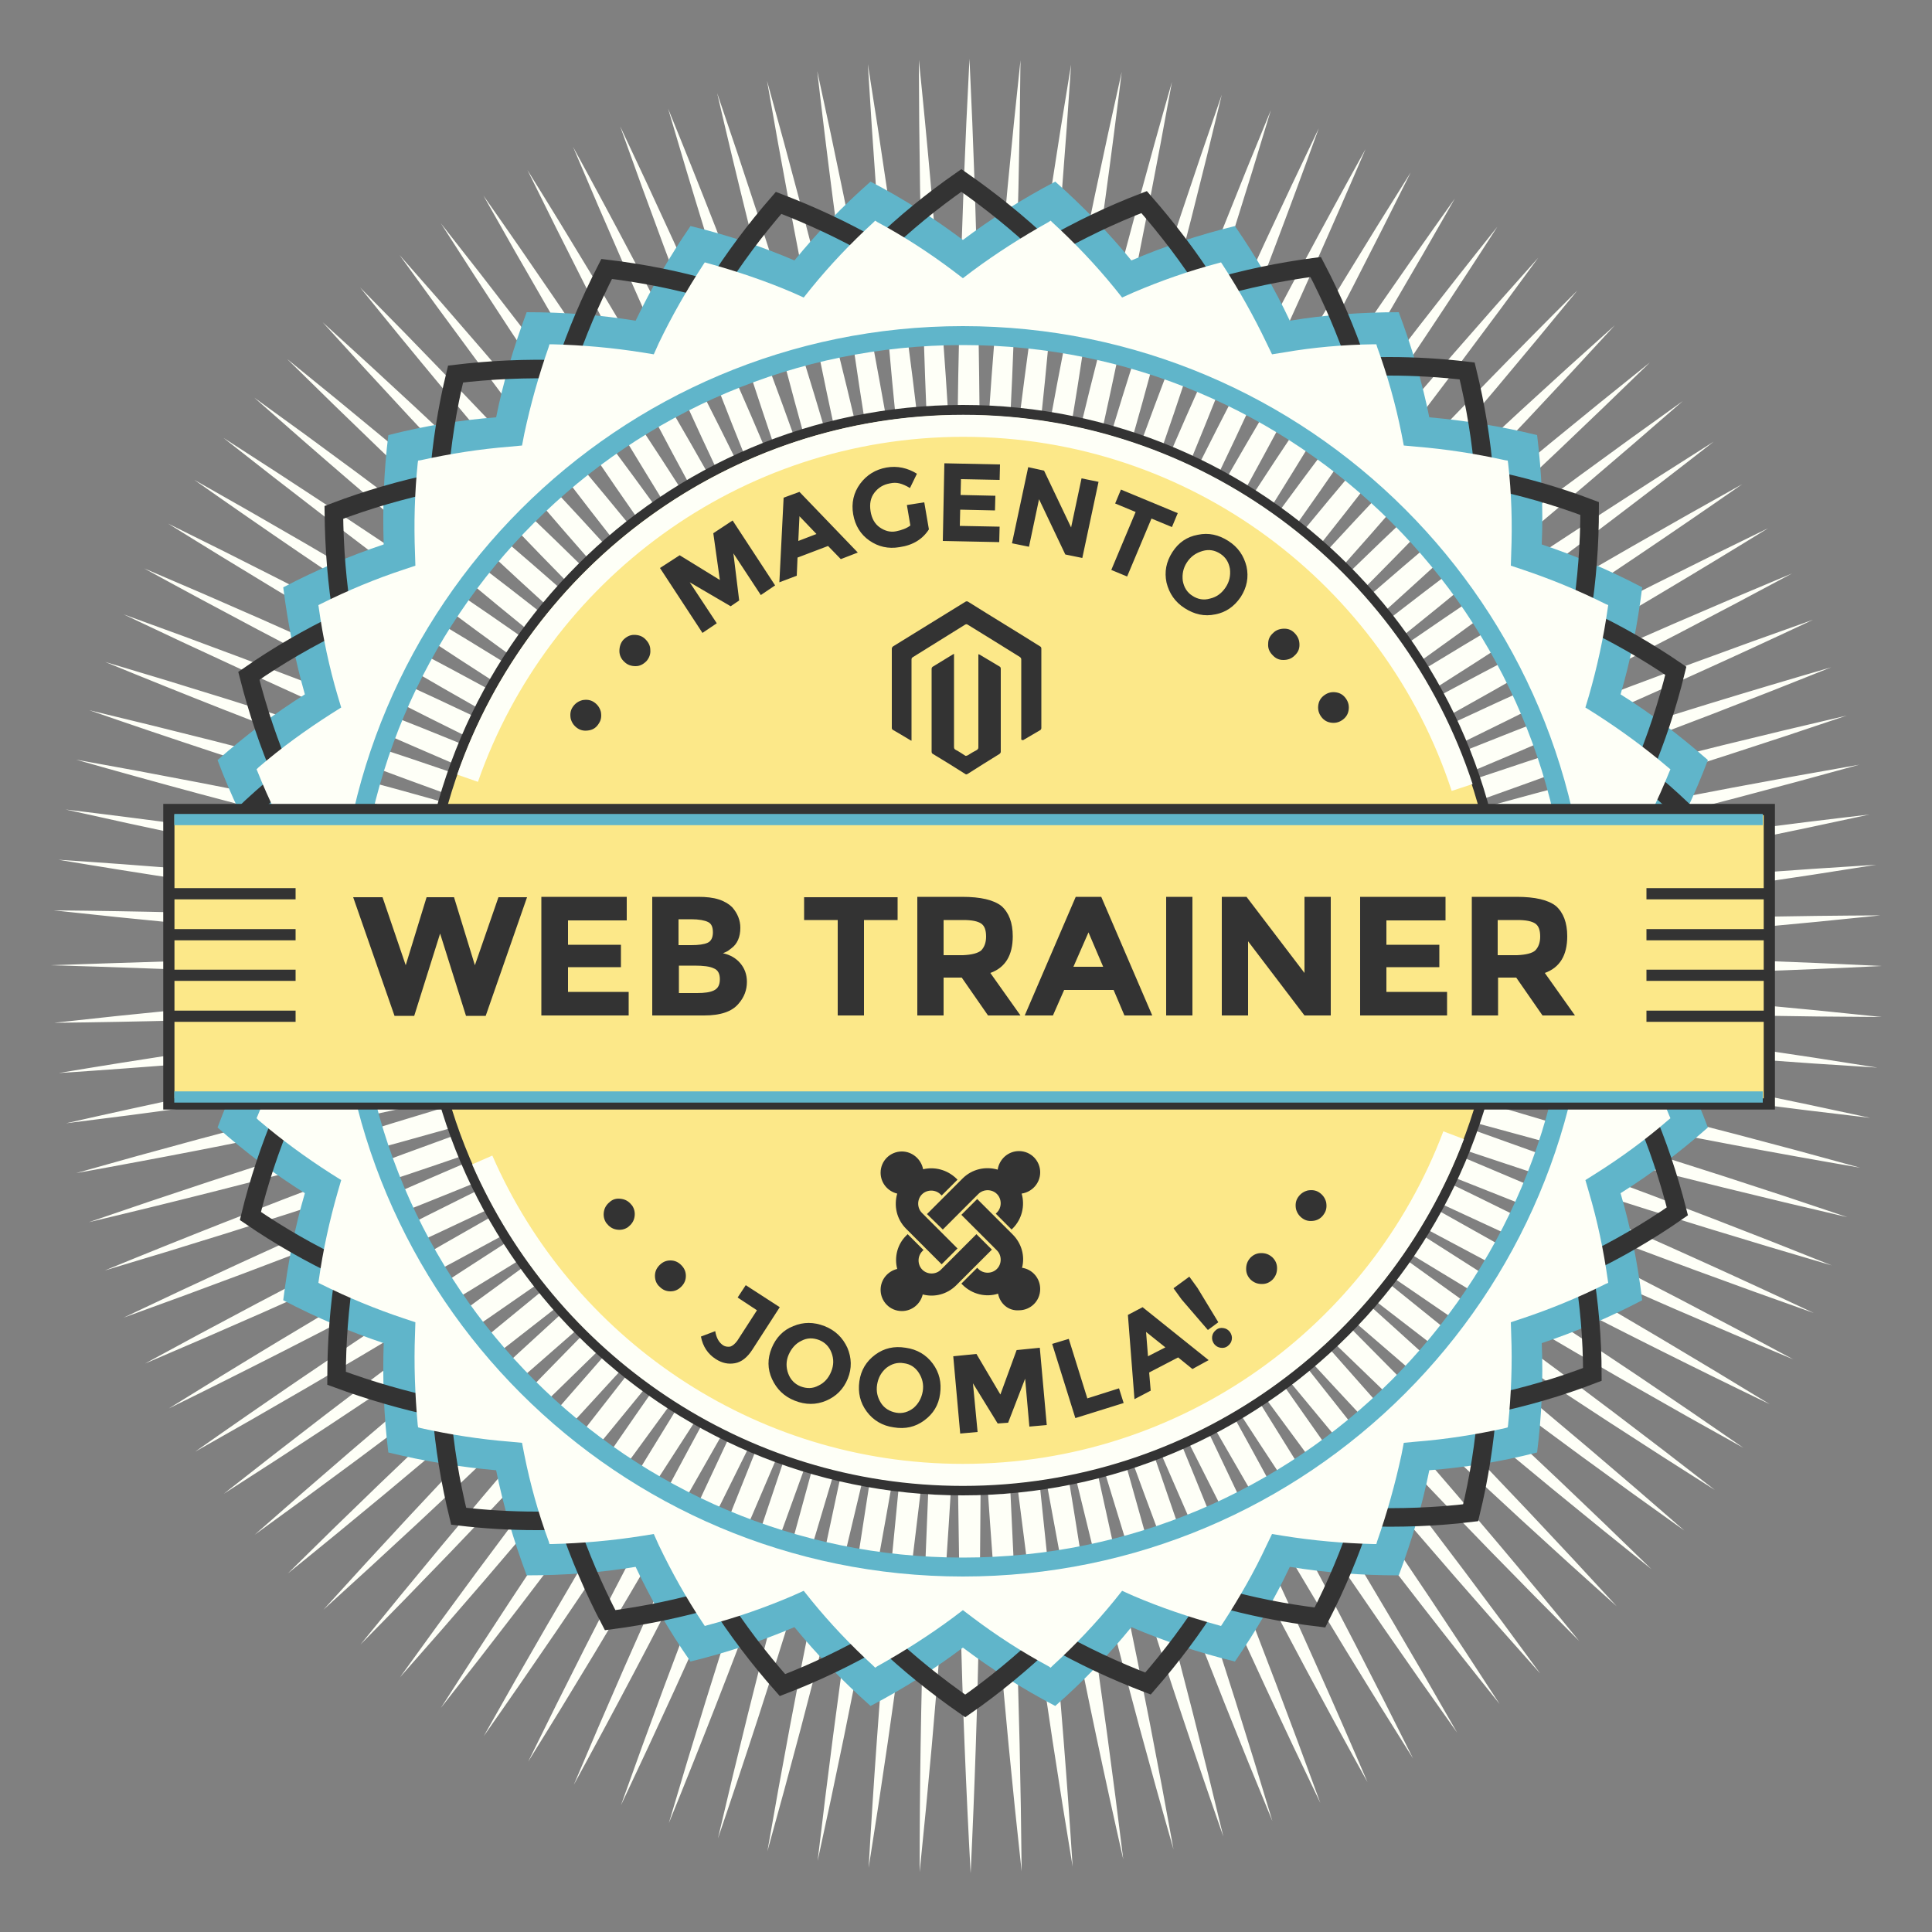 <svg xmlns="http://www.w3.org/2000/svg" viewBox="0 0 500 500"><rect x="0" y="0" width="500" height="500" fill="#808080" stroke="none"/><path d="M354.3 252.9c44.2.2 88.5-.7 132.7-2.9-44.2-2.2-88.5-3.2-132.7-2.9 44.1-2.2 88.4-5.6 132.4-10.2-44.3.2-88.6 1.7-132.7 4.3 44-4.6 87.9-10.4 131.6-17.4-44.2 2.7-88.3 6.6-132.2 11.7 43.7-7 87.2-15.3 130.4-24.7-44 5.1-87.8 11.5-131.3 19 43.3-9.4 86.1-20.1 128.7-31.9-43.6 7.6-87 16.3-130 26.3 42.5-11.8 84.8-24.8 126.7-39-43.1 10-85.8 21.1-128.3 33.5 41.8-14.2 83.2-29.5 124.3-46-42.4 12.3-84.5 25.9-126.2 40.6 41-16.5 81.5-34.1 121.5-52.9-41.6 14.7-83 30.6-123.7 47.6 39.9-18.8 79.4-38.7 118.3-59.6-40.8 17-81.2 35.2-120.9 54.4 38.8-20.9 77.2-43 114.7-66.1-39.8 19.3-78.9 39.6-117.5 61 37.6-23.1 74.6-47.2 110.8-72.4-38.6 21.5-76.6 43.9-113.9 67.4 36.3-25.2 71.7-51.2 106.5-78.4-37.4 23.6-74 48.1-109.9 73.6 34.7-27 68.7-55.1 101.9-84.1-35.9 25.6-71.1 52.1-105.6 79.6 33.2-28.9 65.5-58.8 97.1-89.6-34.4 27.5-68.2 56-101 85.3 31.5-30.7 62.1-62.4 91.9-94.9-32.9 29.4-64.9 59.7-96.1 90.8 29.7-32.4 58.6-65.8 86.4-99.8-31.2 31.1-61.4 63.1-90.8 95.9 27.9-34.1 54.8-68.9 80.7-104.4-29.4 32.8-57.8 66.4-85.2 100.7 25.9-35.6 50.8-71.7 74.6-108.7-27.5 34.4-53.9 69.5-79.4 105.3 23.9-36.8 46.7-74.4 68.4-112.6-25.5 35.8-49.9 72.3-73.4 109.5 21.8-38.1 42.4-76.9 62-116.3-23.4 37.2-45.8 75-67 113.5 19.5-39.3 38-79.1 55.3-119.5-21.3 38.4-41.5 77.5-60.5 117 17.3-40.3 33.5-81.2 48.4-122.4-19 39.6-37 79.7-53.8 120.2 15-41.3 28.8-82.9 41.4-124.9-16.8 40.6-32.4 81.6-46.9 123 12.6-42 24-84.3 34.2-127-14.4 41.4-27.7 83.2-39.8 125.3 10.2-42.6 19.1-85.5 26.9-128.6-12.1 42.2-22.9 84.6-32.6 127.3 7.7-43.1 14.3-86.4 19.6-129.9-9.6 42.8-18.1 85.7-25.3 129 5.3-43.4 9.3-87.1 12.2-130.9C270 59.9 264 103.4 259.3 147c2.8-43.7 4.4-87.5 4.8-131.4-4.7 43.5-8.3 87.3-10.6 131.1.4-43.8-.5-87.6-2.6-131.5-2.3 43.8-3.4 87.7-3.3 131.4-2.1-43.7-5.3-87.5-9.8-131.1.1 43.9 1.4 87.7 4 131.5-4.5-43.6-10.3-87.2-17.2-130.4 2.6 43.8 6.4 87.5 11.4 131-6.9-43.3-15.1-86.4-24.5-129.2 5 43.6 11.3 87 18.8 130.1-9.4-42.8-20-85.3-31.8-127.6 7.5 43.2 16.2 86.2 26.1 128.8-11.8-42.2-24.8-84.1-39-125.6 9.9 42.8 21.1 85.1 33.4 127.2-14.2-41.5-29.5-82.6-46.1-123.2 12.3 42.1 25.8 83.8 40.6 125.1-16.5-40.6-34.2-80.8-53-120.5 14.7 41.3 30.6 82.3 47.6 122.7-18.8-39.6-38.7-78.8-59.8-117.4 17.1 40.5 35.3 80.5 54.6 119.9-21-38.5-43.2-76.6-66.4-113.9 19.4 39.5 39.8 78.4 61.3 116.6-23.2-37.3-47.4-74-72.7-110 21.5 38.3 44.1 76 67.8 113-25.3-36-51.5-71.2-78.8-105.8 23.7 37.1 48.3 73.4 74 109.1C160.8 132.8 132.6 99 103.4 66c25.7 35.7 52.4 70.6 80 104.8-29.1-32.9-59.2-65.1-90.2-96.4 27.6 34.2 56.3 67.6 85.8 100.3-31-31.3-62.8-61.7-95.5-91.3 29.5 32.6 60 64.5 91.3 95.4-32.6-29.5-66.2-58.2-100.5-85.9 31.4 31 63.6 61.1 96.6 90.2-34.3-27.7-69.4-54.5-105.1-80.2 33 29.2 66.9 57.5 101.4 84.7-35.8-25.8-72.3-50.5-109.4-74.3 34.6 27.3 70 53.7 106 79-37.1-23.7-75-46.4-113.5-68.1 36.1 25.4 72.8 49.6 110.3 73-38.4-21.6-77.5-42.2-117.1-61.7 37.4 23.3 75.6 45.6 114.3 66.8-39.6-19.5-79.8-37.9-120.5-55.2 38.7 21.2 78.1 41.3 118 60.3C114.8 190.2 73.6 174 32 159c39.9 19 80.3 36.9 121.2 53.6-41.5-14.9-83.6-28.7-126-41.3 40.9 16.8 82.3 32.4 124 46.8-42.4-12.6-85.1-24-128.1-34.3 41.8 14.5 84 27.7 126.5 39.8-43.1-10.2-86.3-19.2-129.9-27 42.5 12.1 85.4 23 128.5 32.6-43.5-7.8-87.2-14.4-131.2-19.7 43.2 9.7 86.5 18.2 130.2 25.4-43.9-5.3-87.9-9.5-132.1-12.4 43.6 7.3 87.4 13.3 131.4 18.2-44.1-2.9-88.3-4.7-132.6-5.1 43.9 4.8 88.1 8.5 132.3 10.9-28.3-.3-133.3 3.3-133.3 3.3 28.3.7 105 4.2 133.3 3.9-44.2 2.4-88.3 6.1-132.2 11 44.3-.5 88.5-2.3 132.6-5.2-44 4.9-87.8 10.9-131.4 18.2 44.2-2.9 88.2-7.1 132.1-12.5-43.7 7.3-87 15.7-130.2 25.5 43.9-5.4 87.7-12 131.1-19.8-43.1 9.7-85.9 20.6-128.5 32.7 43.5-7.8 86.8-16.9 129.8-27.1C107 288.6 64.8 301.9 23 316.3c43-10.2 85.7-21.7 128.1-34.3-41.7 14.4-83.1 30-124 46.8 42.3-12.6 84.4-26.4 125.9-41.4C112.3 304 71.9 322 32 341c41.6-15 82.8-31.1 123.4-48.4-39.8 19-79.2 39.2-117.9 60.3 40.7-17.3 80.9-35.7 120.5-55.2-38.7 21.2-76.9 43.5-114.3 66.8 39.7-19.5 78.7-40.1 117.1-61.8-37.5 23.4-74.2 47.6-110.3 73 38.5-21.7 76.3-44.4 113.4-68.1-36 25.3-71.4 51.7-106 79 37.2-23.8 73.6-48.5 109.5-74.3C132.8 339.7 99 368 65.9 397.2c35.7-25.8 70.8-52.6 105.1-80.3-33 29.2-65.2 59.3-96.5 90.3 34.3-27.7 67.8-56.4 100.5-86-31.3 30.9-61.8 62.8-91.3 95.4 32.7-29.6 64.5-60 95.5-91.3-29.6 32.6-58.2 66.1-85.9 100.3 31-31.4 61.1-63.5 90.2-96.4-27.7 34.2-54.3 69.1-80 104.9 29.2-33 57.4-66.8 84.6-101.2-25.7 35.6-50.3 72-74 109.1 27.3-34.6 53.5-69.8 78.8-105.7-23.6 37-46.2 74.7-67.7 113 25.3-36 49.5-72.7 72.7-110-21.5 38.2-41.9 77.2-61.2 116.6 23.2-37.3 45.4-75.4 66.4-113.9-19.3 39.4-37.5 79.4-54.6 119.9 21.1-38.6 41-77.8 59.8-117.4-17 40.5-32.9 81.4-47.6 122.7 18.8-39.7 36.5-79.9 53-120.5-14.7 41.4-28.2 83-40.6 125.1 16.6-40.7 31.9-81.8 46.1-123.2-12.3 42.1-23.4 84.4-33.4 127.2 14.2-41.6 27.1-83.4 38.9-125.6-9.9 42.7-18.6 85.6-26.1 128.9 11.8-42.2 22.4-84.8 31.8-127.6-7.5 43.2-13.7 86.6-18.8 130.1 9.4-42.8 17.6-85.9 24.5-129.2-5 43.5-8.8 87.2-11.3 131 6.9-43.2 12.6-86.8 17.1-130.3-2.5 43.7-3.9 87.5-3.9 131.4 4.5-43.6 7.8-87.4 9.8-131.2-.1 43.8 1 87.7 3.4 131.5 2.1-43.8 2.9-87.7 2.5-131.5 2.3 43.7 5.9 87.5 10.7 131-.4-43.9-2-87.7-4.8-131.4 4.8 43.6 10.8 87 18 130.2-2.8-43.8-6.9-87.4-12.2-130.9 7.2 43.3 15.6 86.3 25.3 129-5.3-43.5-11.8-86.9-19.6-130 9.7 42.8 20.5 85.2 32.6 127.4-7.8-43.2-16.7-86-26.9-128.6 12.1 42.1 25.3 83.9 39.8 125.3-10.2-42.6-21.6-84.9-34.2-127 14.4 41.4 30.1 82.4 46.9 123-12.6-42-26.4-83.7-41.4-124.9 16.8 40.6 34.7 80.6 53.8 120.2-15-41.2-31.1-82.1-48.4-122.4 19.1 39.5 39.3 78.6 60.6 117-17.3-40.4-35.8-80.2-55.3-119.5 21.3 38.4 43.7 76.3 67.1 113.4-19.6-39.4-40.2-78.1-62-116.2 23.4 37.2 47.9 73.7 73.4 109.5-21.8-38.2-44.6-75.7-68.4-112.6 25.5 35.8 51.9 70.9 79.4 105.2-23.9-36.9-48.8-73.1-74.7-108.6 27.4 34.3 55.9 67.9 85.2 100.7-25.9-35.5-52.8-70.3-80.7-104.3 29.3 32.8 59.6 64.7 90.8 95.9-27.8-34-56.8-67.3-86.4-99.8 31.1 31.1 63.2 61.4 96.1 90.8-29.8-32.5-60.5-64.1-92-94.9 32.8 29.3 66.6 57.8 101 85.3-31.6-30.8-63.9-60.7-97.1-89.6 34.5 27.5 69.6 54 105.6 79.6-33.2-29-67.2-57-102-84.1 35.9 25.5 72.6 50 109.9 73.6-34.8-27.1-70.3-53.2-106.5-78.3 37.3 23.5 75.3 46 113.9 67.4-36.2-25.1-73.2-49.2-110.8-72.3 38.6 21.4 77.8 41.8 117.6 61-37.6-23-75.9-45.1-114.8-66 39.7 19.2 80.1 37.4 120.9 54.4-38.9-21-78.4-40.9-118.4-59.6 40.7 17 82.1 32.9 123.7 47.6-40-18.8-80.5-36.4-121.5-52.9 41.7 14.7 83.8 28.2 126.2 40.6-41.1-16.5-82.5-31.8-124.3-46C392.3 293.9 435 305 478.1 315c-41.9-14.2-84.1-27.2-126.7-39 43 9.9 86.4 18.7 130 26.2-42.6-11.8-85.5-22.4-128.7-31.8 43.5 7.5 87.3 13.8 131.3 18.9-43.2-9.4-86.6-17.7-130.3-24.7 43.9 5.1 88 9 132.2 11.7-43.6-7-87.6-12.8-131.6-17.4 44.1 2.7 88.4 4.1 132.7 4.3-44.3-4.7-88.5-8.1-132.7-10.3z" fill="#fefff7"/><path d="M429.9 266.2c6.4-6.6 12.3-14 17.9-22-5.5-8-11.5-15.3-17.9-22 4.6-7.9 8.7-16.5 12.1-25.5-7.3-6.4-14.8-12.1-22.6-17 2.6-8.8 4.4-18.1 5.6-27.7-8.6-4.5-17.3-8.2-26-11.1.4-9.2 0-18.6-1.2-28.3-9.4-2.3-18.8-3.8-27.9-4.6-1.8-9-4.5-18.1-7.9-27.2-9.7 0-19.2.7-28.2 2.2-3.9-8.3-8.7-16.5-14.2-24.5-9.4 2.3-18.4 5.3-26.8 8.9-5.8-7.1-12.4-13.9-19.7-20.4-8.6 4.5-16.6 9.6-23.9 15.1-7.3-5.5-15.3-10.6-23.9-15.1-7.3 6.4-13.9 13.3-19.7 20.4-8.4-3.6-17.4-6.6-26.9-8.9-5.5 8-10.2 16.2-14.2 24.5-9.1-1.5-18.5-2.2-28.2-2.2-3.4 9.1-6.1 18.2-7.9 27.2-9.2.7-18.5 2.2-27.9 4.6-1.2 9.6-1.5 19.1-1.2 28.3-8.7 2.9-17.4 6.6-26 11.1 1.2 9.6 3.1 18.9 5.6 27.7-7.8 4.9-15.3 10.6-22.6 17 3.4 9.1 7.5 17.6 12.1 25.5-6.3 6.6-12.3 14-17.8 22 5.5 8 11.5 15.3 17.8 22-4.6 7.9-8.7 16.5-12.1 25.6 7.2 6.4 14.8 12.1 22.6 17-2.6 8.8-4.4 18.1-5.6 27.7 8.6 4.5 17.3 8.2 26 11.1-.3 9.2 0 18.6 1.2 28.3 9.4 2.3 18.8 3.8 27.9 4.6 1.8 9 4.5 18.1 7.9 27.2 9.7 0 19.2-.7 28.2-2.2 3.9 8.3 8.6 16.5 14.2 24.5 9.4-2.3 18.4-5.3 26.9-8.9 5.8 7.1 12.4 13.9 19.7 20.4 8.6-4.5 16.6-9.6 23.9-15.1 7.3 5.5 15.3 10.6 23.9 15.1 7.3-6.4 13.9-13.3 19.7-20.4 8.4 3.6 17.4 6.6 26.8 8.9 5.5-8 10.3-16.2 14.2-24.5 9.1 1.5 18.5 2.2 28.2 2.2 3.4-9.1 6.1-18.2 7.9-27.2 9.1-.7 18.5-2.2 27.9-4.6 1.2-9.6 1.6-19.1 1.2-28.3 8.7-2.9 17.4-6.6 26-11.1-1.2-9.7-3-18.9-5.6-27.7 7.8-4.9 15.3-10.6 22.6-17-3.4-9.1-7.5-17.7-12.1-25.6zM249.2 403.1c-86.6 0-156.9-70.2-156.9-156.9 0-86.6 70.2-156.9 156.9-156.9s156.9 70.2 156.9 156.9-70.2 156.9-156.9 156.9z" fill="#60b5ca"/><path d="M227.9 423.7l.6.5c6.5 6.2 13.7 12 21.3 17.3 7.6-5.3 14.7-11.2 21.2-17.4l.6-.5.7.4c7.8 4.5 16.2 8.4 24.8 11.7 6.1-7 11.6-14.3 16.4-22l.4-.7.8.2c8.6 2.5 17.7 4.3 26.9 5.4 4.2-8.2 7.8-16.7 10.6-25.3l.2-.7h.8c9 .3 18.3 0 27.4-1.1 2.2-9 3.6-18.1 4.3-27.1l.1-.8.8-.2c8.8-1.8 17.7-4.4 26.3-7.7 0-9.2-.8-18.4-2.3-27.3l-.1-.8.7-.3c8.1-3.9 16.1-8.5 23.7-13.8-2.3-9-5.2-17.7-8.8-26l-.3-.7.6-.5c7-5.7 13.6-12.1 19.7-19-4.4-8.2-9.3-16-14.7-23.2l-.5-.6.5-.6c5.4-7.2 10.3-15 14.6-23.2-6.2-6.9-12.9-13.3-19.8-18.9l-.6-.5.3-.7c3.5-8.3 6.4-17 8.6-26-7.6-5.2-15.7-9.8-23.8-13.6l-.7-.3.1-.8c1.4-8.8 2.1-18 2.1-27.3-8.7-3.3-17.6-5.8-26.4-7.6l-.8-.1-.1-.8c-.7-9-2.2-18.1-4.4-27.1-6.7-.8-13.5-1.2-20.1-1.2-2.4 0-4.9 0-7.3.2h-.8l-.2-.7c-2.9-8.5-6.5-17-10.8-25.2-9.2 1.2-18.2 3.1-26.8 5.6l-.7.2-.4-.7c-4.8-7.6-10.4-14.9-16.5-21.9-8.6 3.3-16.9 7.3-24.7 11.8l-.7.4-.6-.5c-6.5-6.2-13.7-12-21.3-17.3-7.6 5.3-14.7 11.1-21.2 17.4l-.6.5-.7-.4c-7.8-4.5-16.2-8.4-24.8-11.7-6.1 7-11.6 14.4-16.4 22l-.4.7-.8-.2c-8.6-2.5-17.7-4.3-26.9-5.4-4.2 8.2-7.8 16.7-10.7 25.3l-.2.7h-.8c-9-.3-18.3.1-27.4 1.2-2.2 9-3.6 18.1-4.3 27.1v.8l-.8.2c-8.8 1.8-17.7 4.4-26.4 7.7.1 9.3.8 18.4 2.3 27.3l.1.8-.7.4C80 165 72 169.6 64.4 174.9c2.3 9 5.2 17.7 8.8 26l.3.7-.6.5c-7 5.7-13.6 12.1-19.7 19 4.3 8.2 9.3 16 14.7 23.1l.5.6-.5.6c-5.4 7.2-10.3 15-14.6 23.2 6.1 6.9 12.8 13.3 19.8 18.9l.6.5-.3.7c-3.5 8.3-6.4 17-8.6 26 7.6 5.2 15.6 9.8 23.8 13.6l.7.3-.1.8c-1.4 8.8-2.1 18-2.1 27.3 8.7 3.2 17.6 5.8 26.4 7.6l.7.2.1.8c.7 9 2.2 18.1 4.4 27.1 6.7.8 13.5 1.2 20.1 1.2 2.4 0 4.9 0 7.3-.2h.8l.2.7c2.9 8.5 6.5 17 10.8 25.2 9.2-1.2 18.2-3.1 26.9-5.6l.7-.2.4.7c4.9 7.6 10.4 14.9 16.6 21.9 8.6-3.3 16.9-7.3 24.7-11.8l.7-.6z" fill="none" stroke-width="4.8" stroke="#333"/><path d="M437.3 244.8l.4-.6-.4-.6c-4.6-6.4-9.6-12.4-14.9-17.9l-2.2-2.3 1.6-2.7c3.8-6.6 7.3-13.7 10.2-20.9l.3-.7-.6-.5c-6-5.1-12.3-9.7-18.7-13.8l-2.7-1.7.9-3c2.1-7.3 3.8-15 4.9-22.8l.1-.7-.7-.3c-7-3.5-14.3-6.5-21.5-8.9l-3-1 .1-3.2c.3-7.6.1-15.5-.8-23.3l-.1-.7-.7-.1c-7.7-1.7-15.4-2.9-23-3.5l-3.2-.3-.6-3.1c-1.5-7.5-3.6-15-6.3-22.4l-.2-.7h-.7c-7.8.1-15.7.8-23.2 2.1l-3.1.5-1.4-2.9c-3.3-6.9-7.1-13.7-11.4-20.3l-.4-.6-.7.2c-7.6 2-15 4.6-22 7.6l-2.9 1.3-2-2.5c-4.8-5.9-10.2-11.6-16-16.9l-.5-.5-.6.4c-6.8 3.8-13.4 8-19.6 12.6l-2.5 1.9-2.5-1.9c-6.1-4.6-12.7-8.9-19.6-12.6l-.6-.4-.5.5c-5.8 5.3-11.2 11-16 16.9l-2 2.5-2.9-1.3c-7-3-14.4-5.5-22-7.6l-.7-.2-.4.6c-4.3 6.6-8.2 13.4-11.5 20.3l-1.3 2.9-3.1-.5c-7.5-1.2-15.3-1.9-23.2-2.1h-.7l-.2.7c-2.6 7.4-4.7 14.9-6.3 22.4l-.6 3.1-3.2.3c-7.6.6-15.4 1.8-23 3.5l-.7.1-.1.7c-.8 7.8-1 15.6-.7 23.3l.1 3.2-3 1c-7.3 2.4-14.5 5.4-21.5 8.9l-.6.3.1.7c1.1 7.8 2.7 15.4 4.9 22.8l.9 3-2.7 1.7c-6.4 4.1-12.8 8.7-18.7 13.8l-.5.5.3.7c2.9 7.3 6.4 14.3 10.2 20.9l1.6 2.7-2.2 2.3c-5.3 5.5-10.3 11.5-14.9 17.9l-.4.6.4.6c4.6 6.4 9.6 12.4 14.9 17.9l2.2 2.3-1.6 2.8c-3.8 6.6-7.3 13.6-10.2 20.9l-.3.7.5.5c6 5.1 12.3 9.7 18.7 13.8l2.7 1.7-.9 3.1c-2.1 7.3-3.8 15-4.9 22.8l-.1.7.6.3c7 3.5 14.3 6.5 21.5 8.9l3 1-.1 3.2c-.3 7.6 0 15.5.7 23.3l.1.7.7.2c7.7 1.7 15.4 2.9 23 3.5l3.2.3.6 3.1c1.5 7.5 3.6 15.1 6.3 22.4l.2.7h.7c7.8-.2 15.6-.9 23.2-2.1l3.1-.5 1.3 2.9c3.3 6.9 7.1 13.7 11.5 20.3l.4.6.7-.2c7.6-2 15-4.6 22-7.6l2.9-1.3 2 2.5c4.8 5.9 10.2 11.6 16 16.9l.5.5.6-.4c6.8-3.8 13.4-8 19.6-12.6l2.5-1.9 2.5 1.9c6.1 4.6 12.7 8.9 19.6 12.6l.6.4.5-.5c5.8-5.3 11.2-11 16-16.9l2-2.5 2.9 1.3c7 3 14.4 5.5 22 7.6l.7.2.4-.6c4.3-6.6 8.2-13.4 11.4-20.3l1.4-2.9 3.1.5c7.5 1.2 15.3 1.9 23.2 2.1h.7l.2-.7c2.6-7.4 4.7-15 6.3-22.4l.6-3.1 3.2-.3c7.6-.6 15.4-1.8 23-3.5l.7-.2.1-.7c.8-7.8 1.1-15.7.8-23.3l-.1-3.2 3-1c7.2-2.4 14.5-5.4 21.5-8.9l.7-.3-.1-.7c-1.1-7.8-2.7-15.4-4.9-22.8l-.9-3.1 2.7-1.7c6.5-4.1 12.8-8.7 18.7-13.8l.6-.5-.3-.7c-2.9-7.3-6.4-14.3-10.2-20.9l-1.6-2.8 2.2-2.3c5.3-5.5 10.3-11.5 14.9-17.9zM249.2 408c-89.3 0-161.8-72.4-161.8-161.8 0-89.3 72.4-161.8 161.8-161.8S411 156.8 411 246.2 338.6 408 249.2 408z" fill="#fefff7"/><path d="M249.2 385.7c-77.1 0-139.8-62.7-139.8-139.8 0-77.1 62.7-139.8 139.8-139.8 77.1 0 139.8 62.7 139.8 139.8 0 77.1-62.7 139.8-139.8 139.8z" fill="#fce889" stroke-width="2.6" stroke="#333"/><path d="M376.2 293.8c-19.4 51.3-69 87.9-127 87.9-55.6 0-103.5-33.6-124.4-81.5m-3.8-98.8c18.5-53 69-91.2 128.3-91.2 60.1 0 111.3 39.3 129.1 93.6" fill="none" stroke-width="5.7" stroke="#fefff7"/><path fill="#fce889" stroke-width="2.9" stroke="#333" d="M43.7 209.5h414.2v76.2H43.7z"/><path d="M105 249.8l5.4-17.6h7.1l5.4 17.6 6.1-17.6h7.4l-10.7 30.7h-5.1l-6.7-21.3-6.7 21.3h-5.1l-10.7-30.7H99l6 17.6zm57.2-17.7v6.1H147v6.3h13.7v5.8H147v6.4h15.7v6.1h-22.6v-30.7h22.1zm20 30.7h-13.4v-30.7h11.9c2.1 0 3.9.2 5.4.7 1.5.5 2.6 1.2 3.4 2 1.4 1.6 2.1 3.4 2.1 5.3 0 2.4-.8 4.2-2.3 5.3-.5.4-.9.7-1.1.8-.2.1-.6.3-1.1.5 1.9.4 3.4 1.3 4.5 2.6s1.7 2.9 1.7 4.8c0 2.1-.7 4-2.2 5.7-1.7 2-4.6 3-8.9 3zm-6.5-18.2h3.2c1.9 0 3.3-.2 4.2-.6.9-.4 1.4-1.3 1.4-2.7 0-1.4-.4-2.3-1.3-2.7-.8-.4-2.3-.7-4.3-.7h-3.3v6.7h.1zm0 12.4h4.7c2 0 3.4-.2 4.4-.7 1-.5 1.5-1.4 1.5-2.9 0-1.4-.5-2.4-1.6-2.8-1-.5-2.7-.7-5-.7h-4v7.1zm47.9-18.9v24.7h-6.8v-24.7h-8.7v-5.9h24.2v5.9h-8.7zm38.5 4.2c0 4.9-1.9 8.1-5.8 9.5l7.8 11h-8.4l-6.8-9.8h-4.7v9.8h-6.8v-30.7H249c4.8 0 8.2.8 10.2 2.4 1.9 1.7 2.9 4.3 2.9 7.8zm-8.2 3.7c.8-.8 1.3-2 1.3-3.6 0-1.7-.4-2.8-1.3-3.4-.9-.6-2.4-.9-4.6-.9h-5.1v9.1h5c2.3-.1 3.8-.5 4.7-1.2zm37.1 16.8l-2.8-6.6h-12.8l-2.9 6.6h-7.3l13.2-30.7h6.6l13.2 30.7H291zm-9.3-21.5l-3.9 8.9h7.7l-3.8-8.9zm20.1-9.2h6.8v30.7h-6.8v-30.7zm35.8 0h6.8v30.7h-6.8L323 243.6v19.2h-6.8v-30.7h6.4l15 19.7v-19.7zm36.5 0v6.1h-15.3v6.3h13.7v5.8h-13.7v6.4h15.7v6.1H352v-30.7h22.1zm31.5 10.2c0 4.9-1.9 8.1-5.8 9.5l7.8 11h-8.4l-6.8-9.8h-4.7v9.8h-6.8v-30.7h11.6c4.8 0 8.2.8 10.2 2.4 1.9 1.7 2.9 4.3 2.9 7.8zm-8.3 3.7c.8-.8 1.3-2 1.3-3.6 0-1.7-.4-2.8-1.3-3.4-.9-.6-2.4-.9-4.6-.9h-5.1v9.1h5c2.3-.1 3.9-.5 4.7-1.2zM264.3 191.5v-20.8c0-.3-.1-.5-.4-.7-4.5-2.8-9-5.6-13.4-8.3-.3-.2-.5-.2-.8 0l-13.5 8.4c-.3.2-.3.4-.3.7v20.9c-.2-.1-.3-.1-.4-.2-1.5-.9-3-1.8-4.4-2.6-.2-.1-.3-.3-.3-.5v-20.5c0-.3.1-.4.3-.6 6.3-3.9 12.5-7.7 18.8-11.6.2-.1.4-.1.6 0 6.2 3.9 12.5 7.7 18.7 11.6.2.1.3.3.3.6v20.5c0 .2-.1.4-.2.5-1.5.9-3.1 1.8-4.6 2.7-.2-.2-.3-.2-.4-.1zm-17.4-22.3v24.1c0 .4.1.6.5.8.8.4 1.5.9 2.3 1.4.2.2.4.1.7 0 .8-.5 1.6-1 2.4-1.4.3-.2.4-.4.4-.7v-24.1c.2.1.2.1.3.1 1.7 1 3.5 2.1 5.2 3.1.2.1.3.3.3.6v21.4c0 .3-.1.4-.3.6-2.8 1.7-5.6 3.5-8.3 5.2-.2.1-.4.2-.6 0-2.8-1.8-5.6-3.5-8.4-5.2-.2-.1-.3-.3-.3-.6v-21.4c0-.2.1-.4.2-.5l5.4-3.3c.1 0 .1 0 .2-.1zM235.3 318.8l-.8-.8c-2.5-2.5-3.2-6-2.3-9.1-2.5-.6-4.3-2.8-4.3-5.4 0-3.1 2.5-5.5 5.5-5.5 2.7 0 5 2 5.5 4.6 3-.7 6.2.1 8.6 2.4l.3.3-4.1 4.1-.3-.3c-1.3-1.3-3.5-1.3-4.8 0-1.3 1.3-1.3 3.5 0 4.8l9.2 9.2-4.1 4.1-4.3-4.3-4.1-4.1zm4.6-4.6l4.3-4.3 4.1-4.1.8-.8c2.5-2.5 6-3.2 9.1-2.3.4-2.7 2.7-4.8 5.5-4.8 3.1 0 5.5 2.5 5.5 5.5 0 2.8-2.1 5.1-4.8 5.5.9 3.1.1 6.6-2.3 9l-.3.3-4.1-4.1.3-.3c1.3-1.3 1.3-3.5 0-4.8-1.3-1.3-3.5-1.3-4.8 0l-.8.8-4.1 4.1-4.3 4.3-4.1-4zm18.4 20.6c-3.1 1-6.7.2-9.2-2.3l-.3-.3 4.1-4.1.3.3c1.3 1.3 3.5 1.3 4.8 0 1.3-1.3 1.3-3.5 0-4.8l-.8-.8-4.1-4.1-4.3-4.3 4.1-4.1 9.2 9.2c2.3 2.3 3.2 5.6 2.4 8.6 2.7.4 4.7 2.7 4.7 5.5 0 3.1-2.5 5.5-5.5 5.5-2.7.2-4.9-1.7-5.4-4.3zm-1.6-11.4l-4.3 4.3-4.1 4.1-.8.8c-2.4 2.4-5.7 3.2-8.7 2.4-.6 2.5-2.8 4.3-5.4 4.3-3.1 0-5.5-2.5-5.5-5.5 0-2.6 1.8-4.8 4.3-5.4-.8-3 0-6.4 2.4-8.7l.3-.3 4.1 4.1-.3.3c-1.3 1.3-1.3 3.5 0 4.8 1.3 1.3 3.5 1.3 4.8 0l.8-.8 4.1-4.1 4.3-4.3 4 4z" fill="#333"/><path d="M43.9 231.3h32.6m-32.6 10.6h32.6m-32.6 10.5h32.6M43.9 263h32.6m349.6-31.7h32.6m-32.6 10.6h32.6m-32.6 10.5h32.6M426.1 263h32.6" fill="none" stroke-width="2.9" stroke="#333"/><path d="M45.1 283.9h411.1M45.1 212.1h411.1" fill="none" stroke-width="2.9" stroke="#60b5ca"/><path d="M152.5 189c-1.1.2-2.1.1-3-.5-.9-.6-1.5-1.4-1.8-2.5-.2-1.1-.1-2.1.5-3 .6-.9 1.4-1.5 2.5-1.8 1.1-.2 2.1-.1 3 .5.9.6 1.5 1.4 1.8 2.5.2 1.1.1 2.1-.5 3-.6 1-1.4 1.6-2.5 1.8zm12-16.6c-1.1 0-2.1-.3-2.9-1.1-.8-.7-1.3-1.7-1.3-2.8 0-1.1.3-2.1 1-2.9.8-.8 1.7-1.3 2.8-1.3 1.1 0 2.1.3 2.9 1.1.8.8 1.3 1.7 1.3 2.8.1 1.1-.3 2.1-1 2.9-.8.8-1.7 1.3-2.8 1.3zm25.3-29.2l1.5 12.2-2.2 1.5-10.6-6.2 7 10.6-3.7 2.5-11-16.8 5.1-3.3 10.4 6.4-1.7-12.1 5-3.3 11 16.8-3.7 2.5-7.1-10.8zm27.8 1.5l-3.3-3.4-7.9 3-.2 4.7-4.5 1.7 1.1-21.9 4.1-1.5L222 143l-4.4 1.7zm-10.7-11.1l-.3 6.4 4.7-1.8-4.4-4.6zm27.8-2.9l4.5-.7 1.2 7c-1.6 2.5-4.1 4.1-7.6 4.6-2.9.5-5.5-.1-7.8-1.7-2.3-1.6-3.7-3.9-4.2-6.8s.1-5.6 1.8-7.9c1.7-2.3 4-3.7 6.8-4.2s5.5.1 7.9 1.6l-1.8 3.7c-1-.6-1.9-1-2.7-1.2-.8-.2-1.6-.2-2.5 0-1.7.3-3 1.1-4 2.4-1 1.3-1.3 2.9-1 4.8.3 1.9 1.1 3.3 2.4 4.2 1.3.9 2.7 1.3 4.2 1 1.5-.3 2.8-.8 3.7-1.5l-.9-5.3zm24.1-10.5l-.1 4-10-.2-.1 4.1 9 .2-.1 3.8-9-.2-.1 4.2 10.3.2-.1 4-14.6-.3.4-20.1 14.4.3zm21.1 3.6l4.4.9-4.2 19.7-4.4-.9-6.8-14.3-2.6 12.3-4.4-.9 4.2-19.7 4.1.9 7 14.7 2.7-12.7zm18.1 10.4l-6.3 15-4.1-1.7 6.3-15-5.3-2.2 1.5-3.6 14.7 6.1-1.5 3.6-5.3-2.2zm16.5 24.8c-2.8.6-5.4 0-7.9-1.6s-4-3.8-4.7-6.6c-.6-2.8-.1-5.4 1.5-7.9s3.8-4 6.6-4.5c2.8-.6 5.4 0 7.9 1.6s4 3.8 4.7 6.6c.6 2.8.1 5.4-1.5 7.9-1.7 2.5-3.9 4-6.6 4.5zm2.7-7c1-1.5 1.3-3.1 1.1-4.8-.3-1.7-1.1-3-2.5-3.9-1.4-.9-2.9-1.2-4.6-.7-1.7.5-3 1.4-4 2.9s-1.3 3.1-1.1 4.8c.3 1.7 1.1 3 2.5 3.9 1.4.9 2.9 1.2 4.6.7 1.7-.4 3-1.4 4-2.9zm11 14.6c0-1.1.4-2 1.3-2.8.8-.8 1.8-1.1 2.9-1.1 1.1 0 2 .4 2.8 1.3.8.9 1.1 1.8 1.1 2.9 0 1.1-.4 2-1.3 2.8-.8.8-1.8 1.1-2.9 1.1-1.1 0-2-.4-2.8-1.3-.8-.8-1.2-1.8-1.1-2.9zm13 15.7c.2-1.1.8-1.9 1.7-2.5.9-.6 1.9-.8 3-.6 1.1.2 1.9.8 2.5 1.7.6.9.8 1.9.6 3-.2 1.1-.8 1.9-1.7 2.5-.9.6-1.9.8-3 .6-1.1-.2-1.9-.8-2.5-1.7-.6-.9-.8-1.9-.6-3zM156.3 313.5c.2-1.1.8-1.9 1.7-2.6.9-.7 1.9-.8 3-.6 1.1.2 1.9.8 2.6 1.7.6.9.8 1.9.6 3-.2 1.1-.8 1.9-1.7 2.6-.9.6-1.9.8-3 .6-1.1-.2-1.9-.8-2.6-1.7-.6-.9-.8-1.9-.6-3zm13.2 16.7c0-1.1.4-2 1.2-2.8.8-.8 1.7-1.2 2.8-1.2 1.1 0 2 .4 2.8 1.2.8.8 1.2 1.7 1.2 2.8 0 1.1-.4 2-1.2 2.8-.8.8-1.7 1.2-2.8 1.2-1.1 0-2-.4-2.8-1.2-.8-.7-1.2-1.7-1.2-2.8zm21.4 5.6l2.1-3.2 8.8 5.7-7.1 11c-1.3 2-2.8 3.2-4.5 3.5-1.7.3-3.3 0-5-1.1-2-1.3-3.3-3.2-3.8-5.8l3.7-1.4c.3 1.8 1 3 2.1 3.7.5.3 1.1.4 1.8.3.6-.2 1.2-.7 1.8-1.5l5.1-7.9-5-3.3zm22.9 26.7c-2.6 1.1-5.3 1.1-8.1 0s-4.7-3-5.9-5.6c-1.2-2.6-1.2-5.3-.1-8 1.1-2.7 3-4.7 5.6-5.7 2.6-1.1 5.3-1.1 8.1 0s4.7 3 5.9 5.6c1.1 2.6 1.2 5.3.1 8-1.1 2.7-3 4.6-5.6 5.7zm1.3-7.5c.7-1.7.7-3.3.1-4.9-.6-1.6-1.7-2.7-3.2-3.3-1.6-.6-3.1-.6-4.6.2-1.5.7-2.6 2-3.3 3.6-.7 1.6-.7 3.3-.1 4.9.6 1.6 1.7 2.7 3.2 3.3 1.6.6 3.1.6 4.6-.2 1.5-.7 2.6-1.9 3.3-3.6zm24.1 12.6c-2.3 1.7-4.9 2.3-7.9 1.8-2.9-.4-5.3-1.8-7-4.1-1.7-2.3-2.3-4.9-1.9-7.8.4-2.9 1.8-5.2 4.1-6.9 2.3-1.7 4.9-2.3 7.9-1.8 2.9.4 5.3 1.8 7 4.1 1.7 2.3 2.3 4.9 1.9 7.8-.4 3-1.8 5.2-4.1 6.9zm-.4-7.5c.3-1.8-.1-3.4-1-4.8s-2.2-2.3-3.9-2.5c-1.7-.3-3.2.2-4.5 1.2-1.3 1.1-2.1 2.5-2.4 4.3-.3 1.8.1 3.4 1 4.8s2.3 2.2 3.9 2.5c1.7.3 3.2-.2 4.5-1.2 1.3-1.1 2.1-2.6 2.4-4.3zm26.5-3.3l-4.4 11.4-2.7.2-6.4-10.4 1.2 12.6-4.5.4-1.8-20 6-.6 6.2 10.5 4.2-11.5 6-.6 1.8 20-4.5.4-1.1-12.4zm13 10.2l-6-19.2 4.3-1.3 4.8 15.4 8.2-2.6 1.2 3.8-12.5 3.9zm30.3-12.7l-3.7-3-7.5 3.9.4 4.7-4.2 2.2-1.7-21.8 3.8-2 17.1 13.7-4.2 2.3zm-12-9.6l.5 6.3 4.5-2.3-5-4zm7.1-11.3l4.1-3 2.1 2.9 5.4 8.9-2.7 2-6.8-7.9-2.1-2.9zm12.2 15.4c-.7-.1-1.2-.4-1.7-1-.4-.6-.6-1.2-.5-1.9.1-.7.4-1.2 1-1.7s1.2-.6 1.9-.5c.7.1 1.2.4 1.7 1 .4.6.6 1.2.5 1.9-.1.7-.4 1.2-1 1.7s-1.3.6-1.9.5zm10.7-16.5c-1.1 0-2-.3-2.9-1.1-.8-.8-1.2-1.7-1.2-2.8 0-1.1.3-2 1.1-2.9.8-.8 1.7-1.2 2.8-1.2 1.1 0 2 .3 2.9 1.1.8.8 1.2 1.7 1.2 2.8 0 1.1-.3 2-1.1 2.9-.8.8-1.7 1.2-2.8 1.2zm13.6-16.4c-1.1.2-2.1.1-3-.5-.9-.6-1.5-1.4-1.8-2.5-.2-1.1-.1-2.1.5-3 .6-.9 1.4-1.5 2.5-1.8 1.1-.2 2.1-.1 3 .5.9.6 1.5 1.4 1.8 2.5.2 1.1.1 2.1-.5 3-.6 1-1.5 1.6-2.5 1.8z" fill="#333"/></svg>